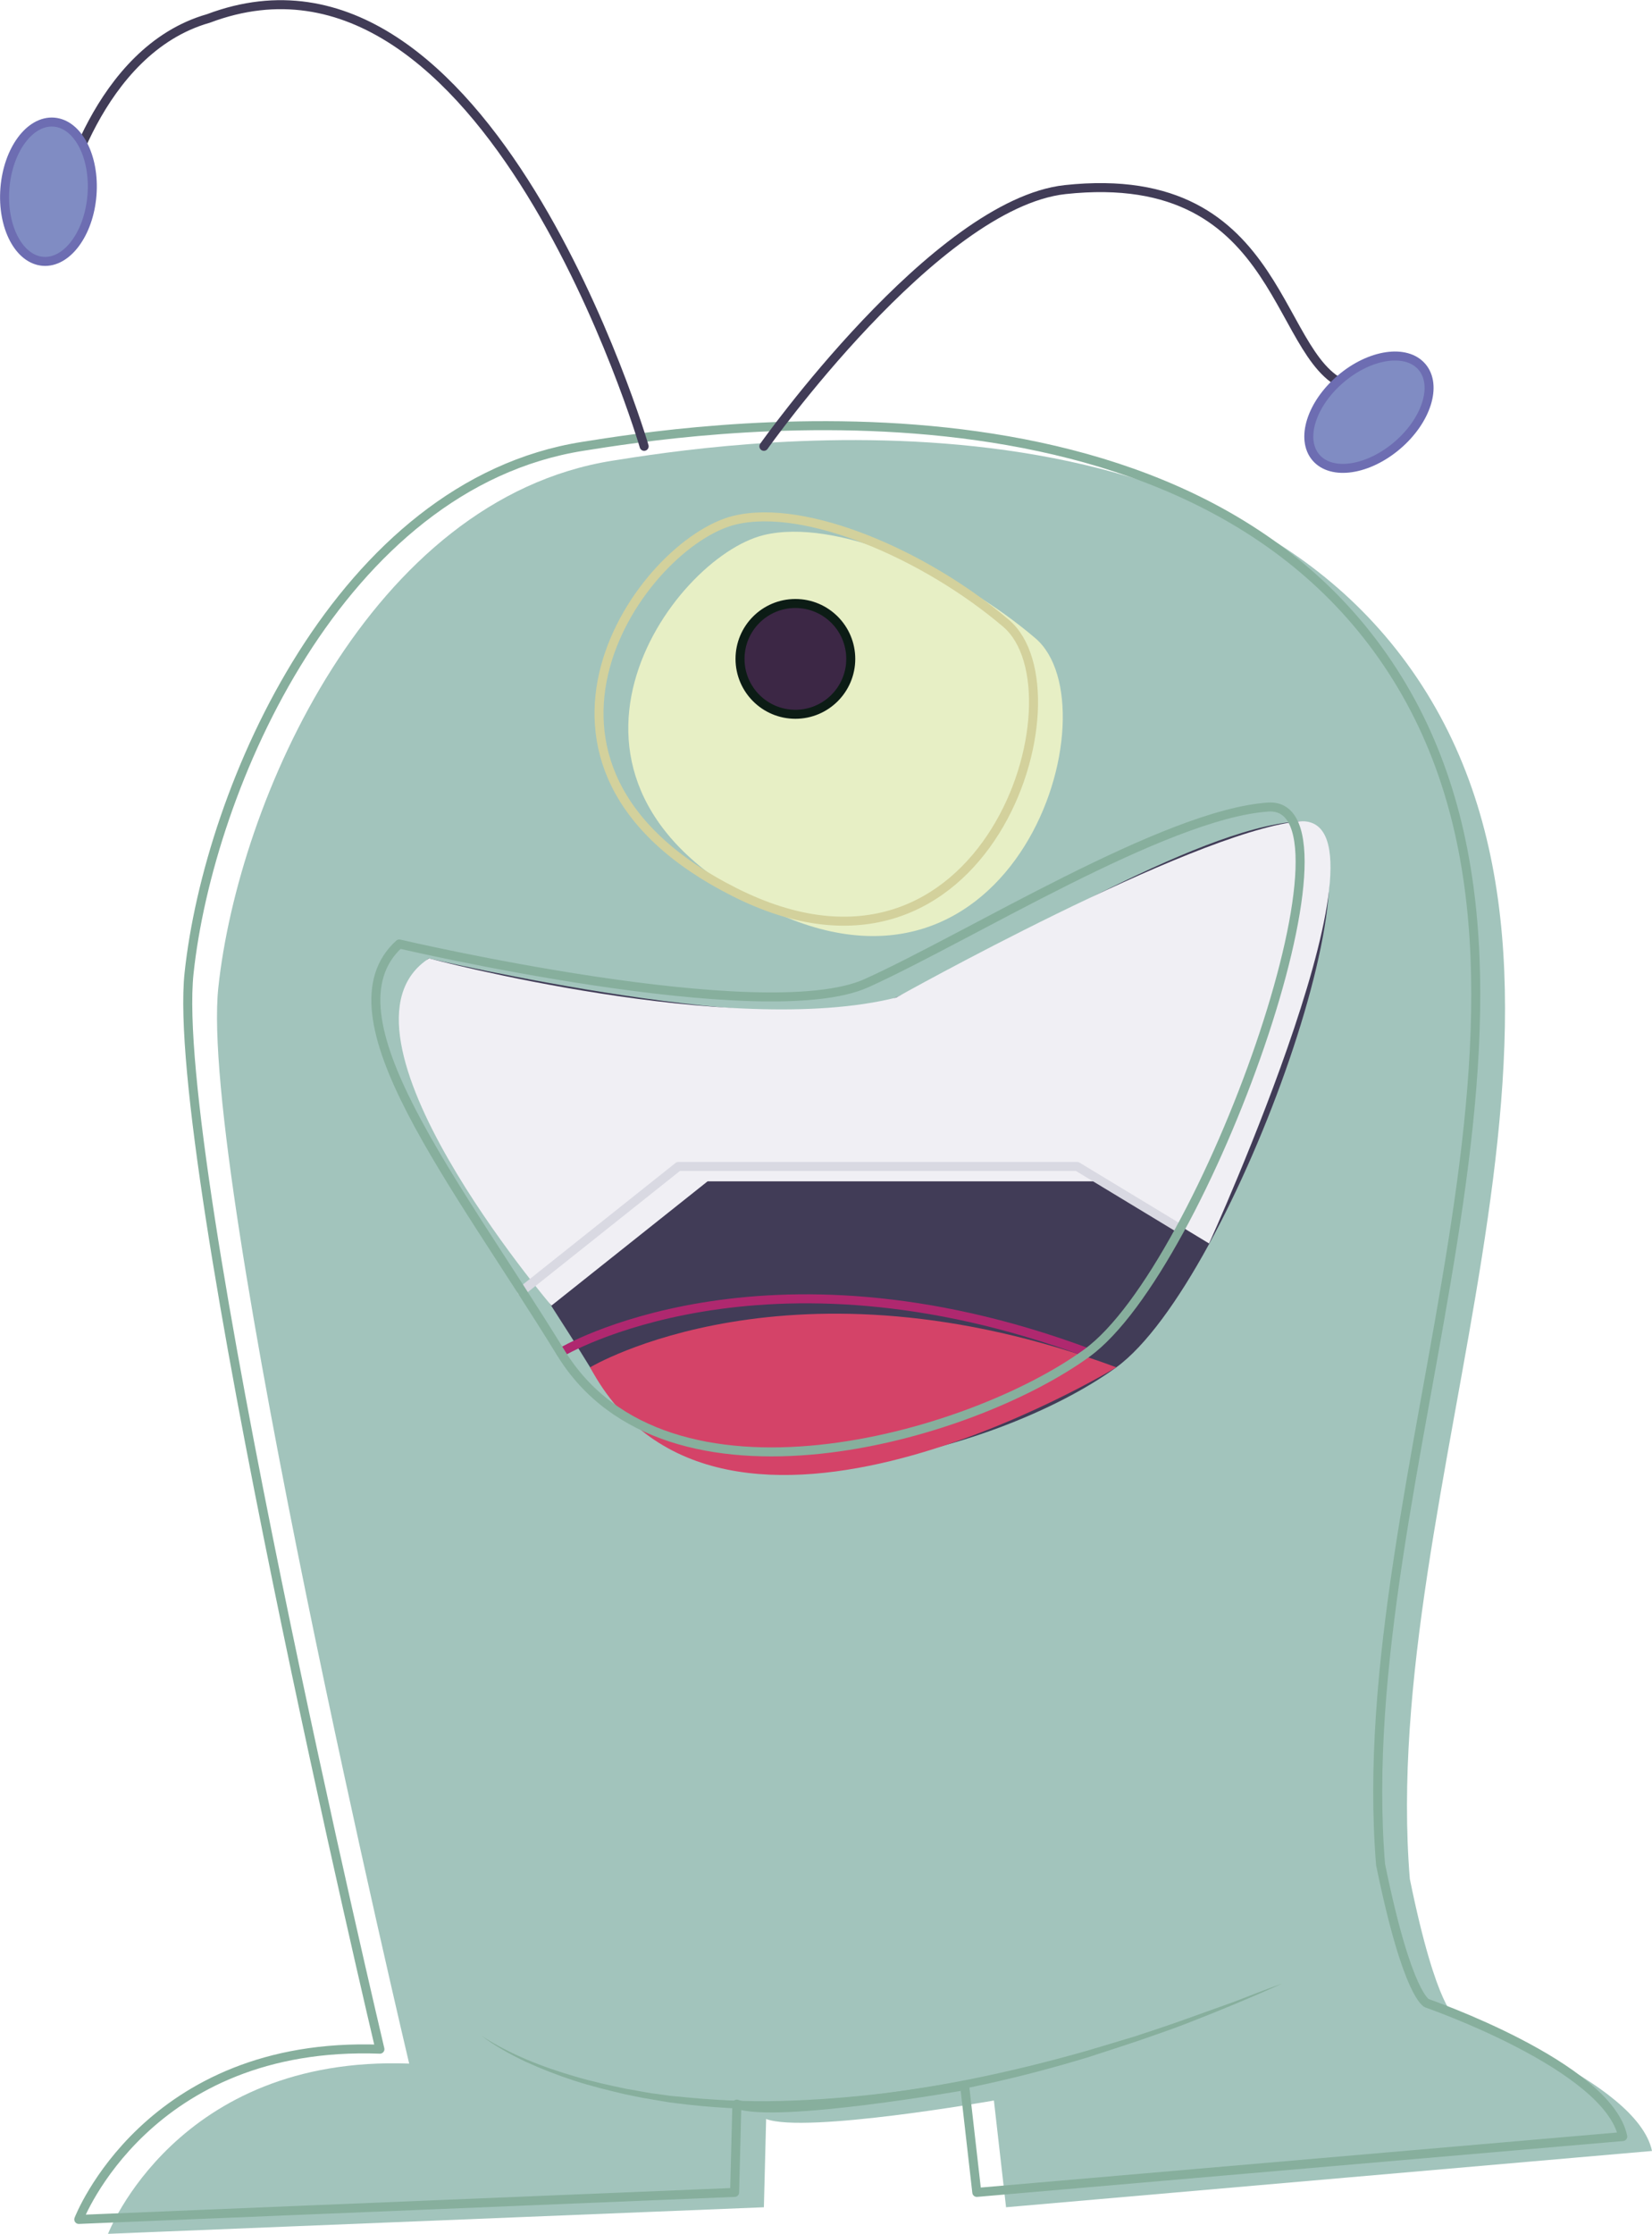<svg xmlns="http://www.w3.org/2000/svg" xmlns:xlink="http://www.w3.org/1999/xlink" id="Layer_3" x="0" y="0" version="1.0" viewBox="0 0 367 496" style="enable-background:new 0 0 367 496" xml:space="preserve"><style type="text/css">.st0{fill:#a2c4bc}.st1{fill:#413c57}.st2{fill:#f0eff4}.st3{fill:#d44368}.st4{fill:#e7efc5}.st5{stroke:#87af9d}.st5,.st6,.st7,.st8,.st9{fill:none;stroke-width:2;stroke-linecap:round;stroke-linejoin:round;stroke-miterlimit:10}.st6{stroke:#d9d9e2}.st7{stroke:#af286f}.st8{stroke:#d3d19c}.st9{stroke:#413c57}.st10{fill:#87af9d}.st11,.st12{fill:#3c2745;stroke:#0c1c15;stroke-width:2;stroke-linecap:round;stroke-linejoin:round;stroke-miterlimit:10}.st12{fill:#808cc3;stroke:#6d6db2}</style><path d="M136,102.3c21.5-3.4,133.7-21.7,179.9,49.9s-9.8,178.4-2.7,265c6,29.4,10.3,30.8,10.3,30.8s40.2,13.9,43.5,29.6	l-143.5,12.5l-2.7-23.7c0,0-41.9,7.4-50.6,4.1l-0.5,19.6L24,496c0,0,15.2-39.7,66.9-37.8c0,0-46.8-197.6-42.4-238.9	S82.2,110.9,136,102.3z" class="st0"/><path d="M95.2,212.8c0,0,81,19,103.8,8.7s66.3-37.5,89.2-39.1c22.8-1.6-14.1,102.2-40.2,121.2s-93.5,38.1-116.9,0	S77.8,228.6,95.2,212.8z" class="st1"/><path d="M268.6,276.1l-22.8-13.8h-88.6l-34.7,27.6c0,0-52-61-27.2-77.1c0,0,67.1,17.9,103.8,8.7c0,0,65-36.4,89.2-39.1	S268.6,276.1,268.6,276.1z" class="st2"/><path d="M131.1,303.6c0,0,44.6-26.8,116.9,0C248,303.6,159.9,357.4,131.1,303.6z" class="st3"/><path d="M169.7,118.8c-20.6,5-56,54.4,0,82.6S248,157,230,141.7S185.5,115,169.7,118.8z" class="st4"/><path d="M129.5,99.1c21.5-3.4,133.7-21.7,179.9,49.9s-9.8,178.4-2.7,265c6,29.4,10.3,30.8,10.3,30.8	s40.2,13.9,43.5,29.6L217,486.8l-2.7-23.7c0,0-41.9,7.4-50.6,4.1l-0.5,19.6l-145.7,6c0,0,15.2-39.7,66.9-37.8	c0,0-46.8-197.6-42.4-238.9S75.6,107.6,129.5,99.1z" class="st5"/><polyline points="115.9 286.7 150.7 259 239.3 259 262.1 272.8" class="st6"/><path d="M124.6,300.3c0,0,44.6-26.8,116.9,0" class="st7"/><path d="M163.2,115.5c-20.6,5-56,54.4,0,82.6s78.3-44.4,60.3-59.7S178.9,111.7,163.2,115.5z" class="st8"/><path d="M169.7,99.1c0,0,38.1-53.8,66.9-57c50-5.4,46.2,40.2,64.1,44" class="st9"/><path d="M143.1,99.1c0,0-34.8-118.4-96.8-95c-25,7.1-32.6,40.8-32.6,40.8" class="st9"/><path d="M88.7,209.6c0,0,81,19,103.8,8.7s66.3-37.5,89.2-39.1c22.8-1.6-14.1,102.2-40.2,121.2	c-26.1,19-93.5,38.1-116.9,0S71.3,225.4,88.7,209.6z" class="st5"/><g><path d="M106.9,452c6.5,4.2,13.7,7,21,9.1c3.7,1.1,7.4,1.9,11.2,2.7c1.9,0.3,3.8,0.7,5.7,1c1.9,0.2,3.8,0.6,5.7,0.7 c7.6,0.8,15.3,1.2,22.9,1c7.7-0.2,15.3-0.8,22.9-1.7c15.2-1.9,30.2-5.2,45-9.4c3.7-1.1,7.4-2.2,11-3.3c3.6-1.2,7.3-2.4,10.9-3.7 c3.6-1.3,7.3-2.6,10.9-3.9c3.6-1.4,7.2-2.8,10.8-4.1c-3.5,1.6-7,3.1-10.6,4.6c-3.6,1.5-7.1,2.9-10.7,4.3c-3.6,1.4-7.2,2.6-10.9,3.9 c-3.6,1.2-7.3,2.4-11,3.6c-14.8,4.5-29.9,7.9-45.2,9.9c-7.7,0.9-15.4,1.5-23.1,1.6c-7.7,0.1-15.5-0.3-23.2-1.3 c-1.9-0.2-3.8-0.6-5.7-0.9c-1.9-0.3-3.8-0.7-5.7-1.1c-3.8-0.9-7.5-1.8-11.2-3c-3.7-1.2-7.3-2.6-10.8-4.2 C113.4,456.2,110,454.3,106.9,452z" class="st10"/></g><circle cx="176.7" cy="146.3" r="12.3" class="st11"/><ellipse cx="304.3" cy="91.5" class="st12" rx="15.5" ry="9.7" transform="matrix(0.76 -0.649 0.649 0.76 13.466 219.475)"/><ellipse cx="10.7" cy="42.6" class="st12" rx="15.5" ry="9.7" transform="matrix(7.864237e-02 -0.997 0.997 7.864237e-02 -32.552 49.889)"/></svg>